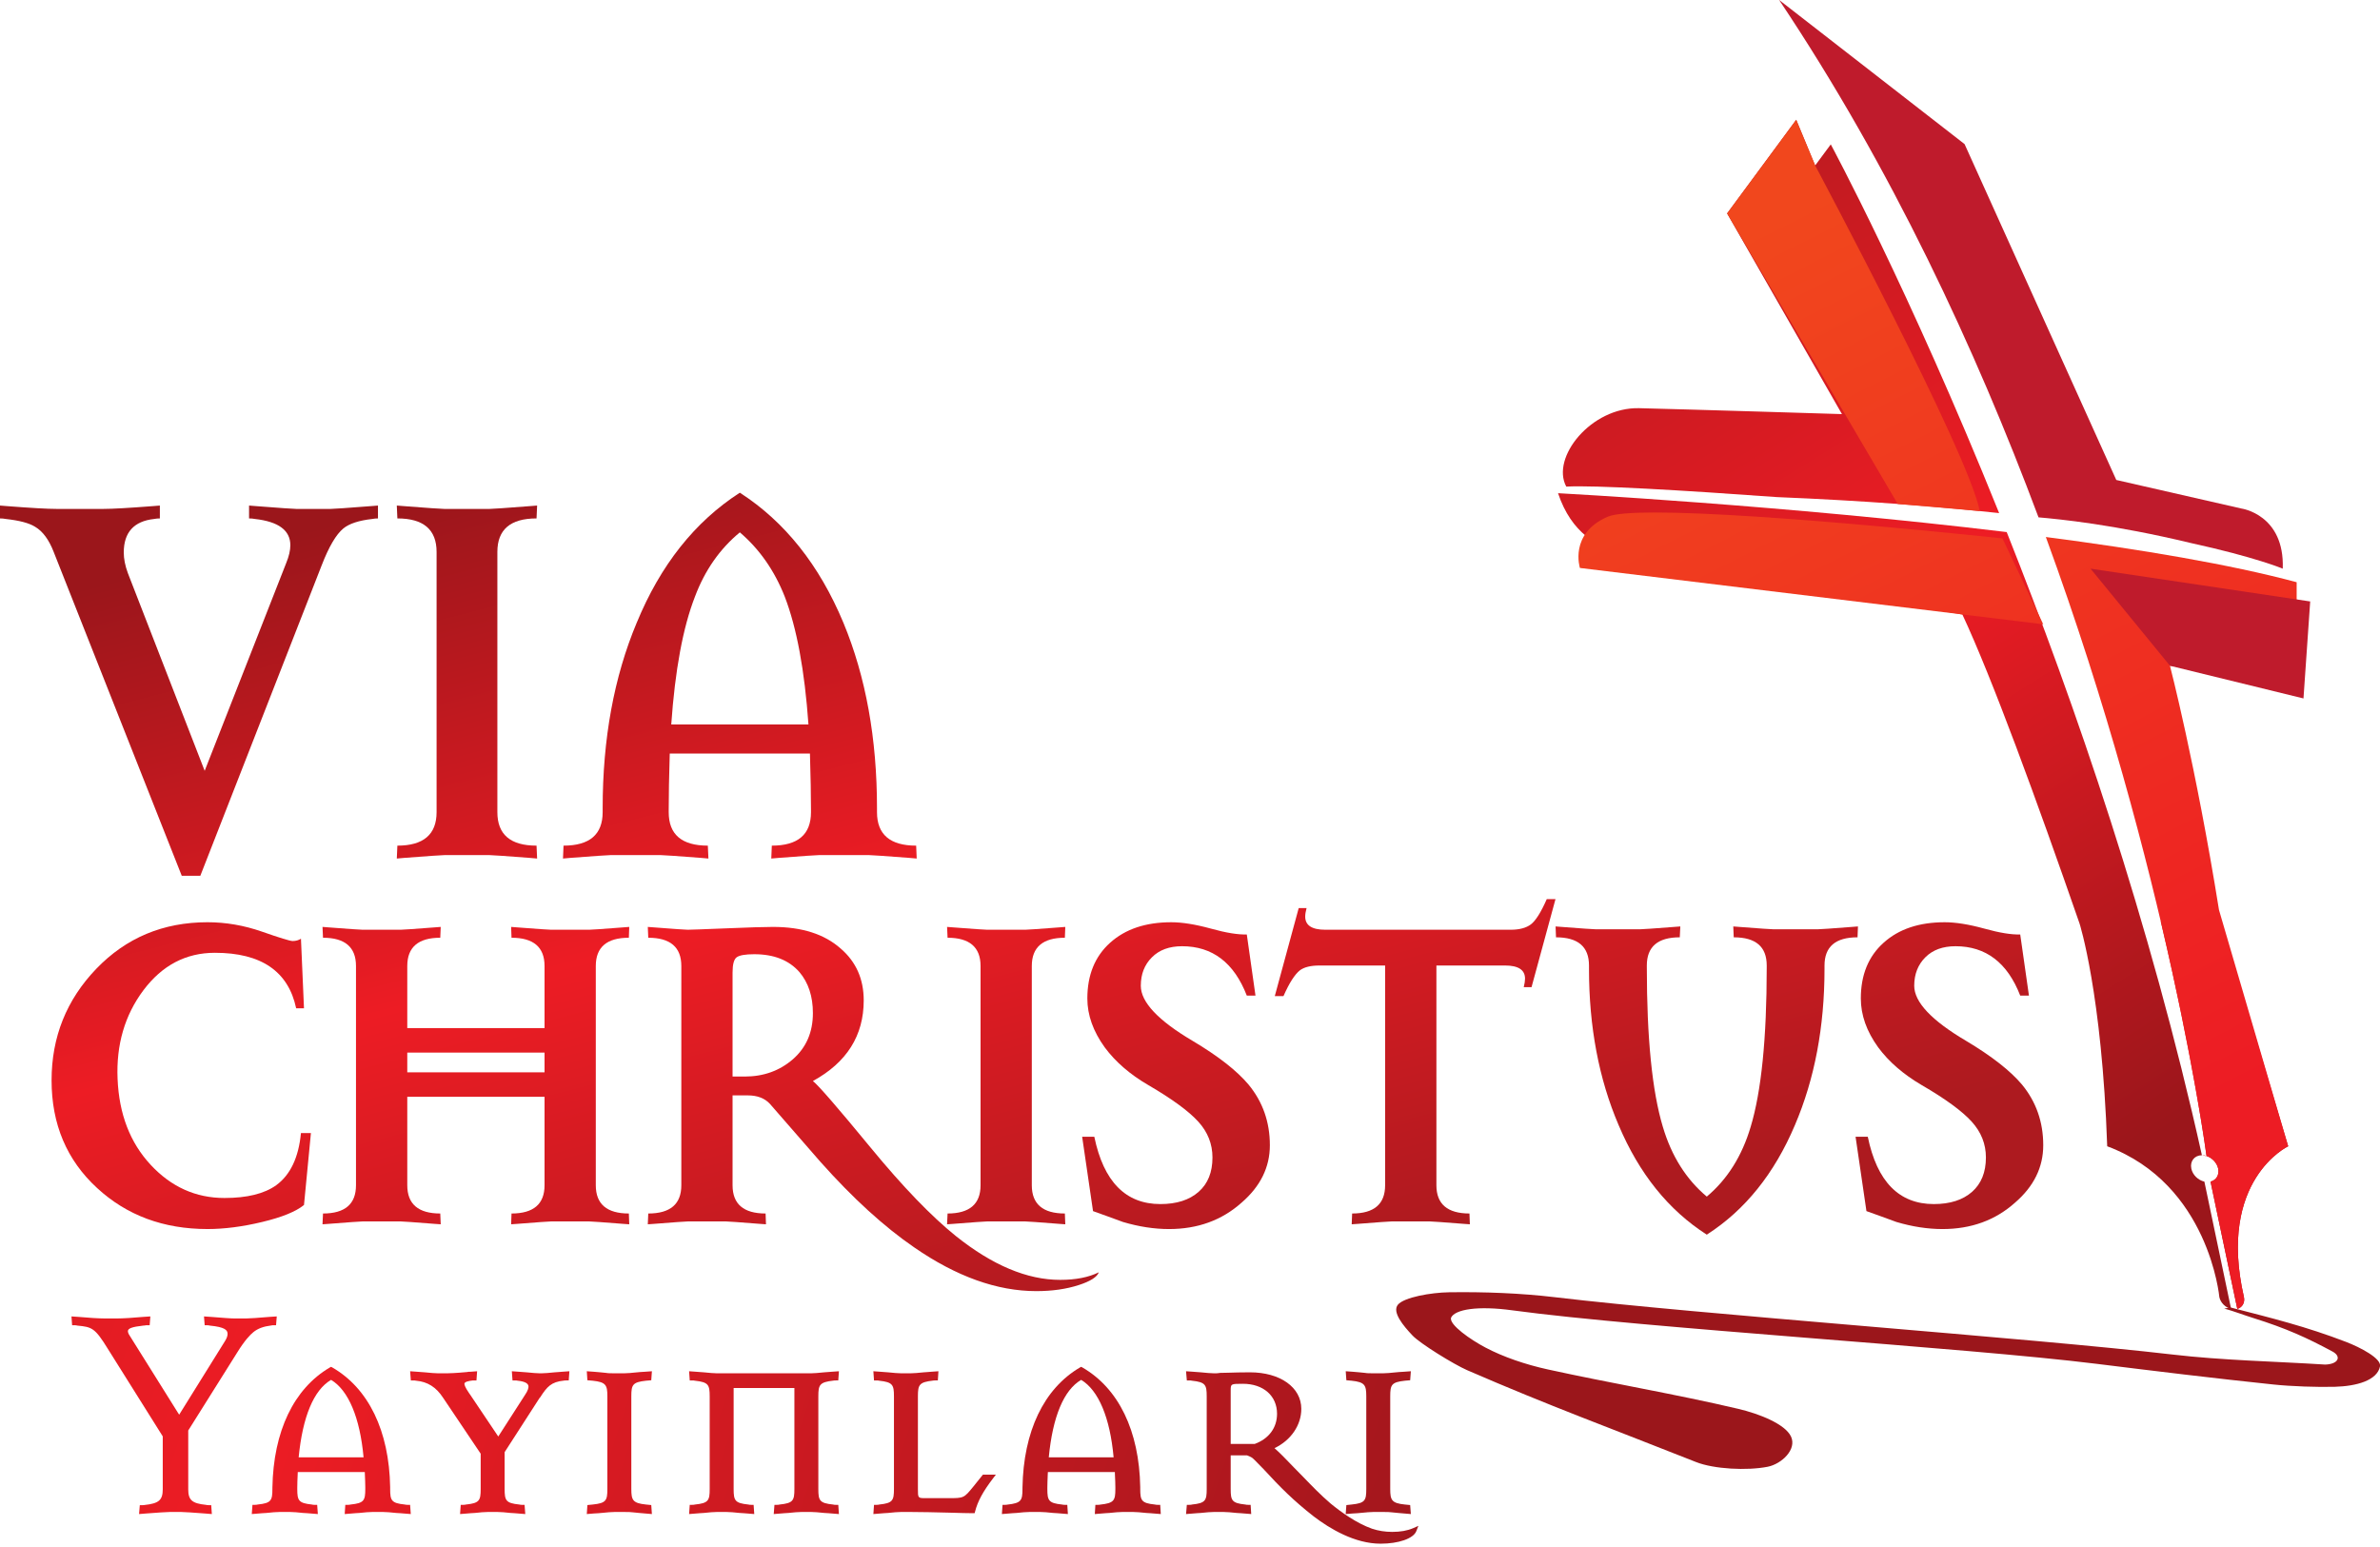 <?xml version="1.0" encoding="UTF-8" standalone="no"?>
<!-- Created with Inkscape (http://www.inkscape.org/) -->

<svg
   xmlns:dc="http://purl.org/dc/elements/1.1/"
   xmlns:cc="http://creativecommons.org/ns#"
   xmlns:rdf="http://www.w3.org/1999/02/22-rdf-syntax-ns#"
   xmlns:svg="http://www.w3.org/2000/svg"
   xmlns="http://www.w3.org/2000/svg"
   xmlns:sodipodi="http://sodipodi.sourceforge.net/DTD/sodipodi-0.dtd"
   xmlns:inkscape="http://www.inkscape.org/namespaces/inkscape"
   id="svg423794"
   version="1.1"
   inkscape:version="0.91 r13725"
   xml:space="preserve"
   width="144.455mm"
   height="93.895mm"
   viewBox="0 0 511.85 332.698"
   sodipodi:docname="vc_logo_renkli.svg"
   style="enable-background:new"><defs
     id="defs423798"><linearGradient
       x1="0"
       y1="0"
       x2="1"
       y2="0"
       gradientUnits="userSpaceOnUse"
       gradientTransform="matrix(-17.87,28.414,28.414,17.87,61.504,12.811)"
       spreadMethod="pad"
       id="linearGradient423816"><stop
         style="stop-opacity:1;stop-color:#9b161b"
         offset="0"
         id="stop423818" /><stop
         style="stop-opacity:1;stop-color:#ed1c24"
         offset="0.5"
         id="stop423820" /><stop
         style="stop-opacity:1;stop-color:#ad1a1f"
         offset="1"
         id="stop423822" /></linearGradient><linearGradient
       x1="0"
       y1="0"
       x2="1"
       y2="0"
       gradientUnits="userSpaceOnUse"
       gradientTransform="matrix(-6.289,9.999,9.999,6.289,64.751,10.761)"
       spreadMethod="pad"
       id="linearGradient423838"><stop
         style="stop-opacity:1;stop-color:#9b161b"
         offset="0"
         id="stop423840" /><stop
         style="stop-opacity:1;stop-color:#ed1c24"
         offset="0.5"
         id="stop423842" /><stop
         style="stop-opacity:1;stop-color:#ad1a1f"
         offset="1"
         id="stop423844" /></linearGradient><linearGradient
       x1="0"
       y1="0"
       x2="1"
       y2="0"
       gradientUnits="userSpaceOnUse"
       gradientTransform="matrix(-17.55,27.905,27.905,17.55,62.056,13.802)"
       spreadMethod="pad"
       id="linearGradient423860"><stop
         style="stop-opacity:1;stop-color:#9b161b"
         offset="0"
         id="stop423862" /><stop
         style="stop-opacity:1;stop-color:#ed1c24"
         offset="0.5"
         id="stop423864" /><stop
         style="stop-opacity:1;stop-color:#ad1a1f"
         offset="1"
         id="stop423866" /></linearGradient><linearGradient
       x1="0"
       y1="0"
       x2="1"
       y2="0"
       gradientUnits="userSpaceOnUse"
       gradientTransform="matrix(-12.373,24.567,24.567,12.373,59.476,12.004)"
       spreadMethod="pad"
       id="linearGradient423882"><stop
         style="stop-opacity:1;stop-color:#ed1c24"
         offset="0"
         id="stop423884" /><stop
         style="stop-opacity:1;stop-color:#f1471d"
         offset="1"
         id="stop423886" /></linearGradient><linearGradient
       x1="0"
       y1="0"
       x2="1"
       y2="0"
       gradientUnits="userSpaceOnUse"
       gradientTransform="matrix(-12.268,24.359,24.359,12.268,63.049,14.086)"
       spreadMethod="pad"
       id="linearGradient423902"><stop
         style="stop-opacity:1;stop-color:#ed1c24"
         offset="0"
         id="stop423904" /><stop
         style="stop-opacity:1;stop-color:#f1471d"
         offset="1"
         id="stop423906" /></linearGradient><clipPath
       clipPathUnits="userSpaceOnUse"
       id="clipPath423914"><path
         d="m 0,45.354 68.031,0 L 68.031,0 0,0 0,45.354 Z"
         id="path423916"
         inkscape:connector-curvature="0" /></clipPath><linearGradient
       x1="0"
       y1="0"
       x2="1"
       y2="0"
       gradientUnits="userSpaceOnUse"
       gradientTransform="matrix(-12.269,24.361,24.361,12.269,65.706,15.09)"
       spreadMethod="pad"
       id="linearGradient423934"><stop
         style="stop-opacity:1;stop-color:#ed1c24"
         offset="0"
         id="stop423936" /><stop
         style="stop-opacity:1;stop-color:#f1471d"
         offset="1"
         id="stop423938" /></linearGradient><clipPath
       clipPathUnits="userSpaceOnUse"
       id="clipPath423946"><path
         d="m 0,45.354 68.031,0 L 68.031,0 0,0 0,45.354 Z"
         id="path423948"
         inkscape:connector-curvature="0" /></clipPath><linearGradient
       x1="0"
       y1="0"
       x2="1"
       y2="0"
       gradientUnits="userSpaceOnUse"
       gradientTransform="matrix(6.993,-26.358,-26.358,-6.993,6.454,28.819)"
       spreadMethod="pad"
       id="linearGradient423970"><stop
         style="stop-opacity:1;stop-color:#9b161b"
         offset="0"
         id="stop423972" /><stop
         style="stop-opacity:1;stop-color:#ed1c24"
         offset="0.5"
         id="stop423974" /><stop
         style="stop-opacity:1;stop-color:#ad1a1f"
         offset="1"
         id="stop423976" /></linearGradient><linearGradient
       x1="0"
       y1="0"
       x2="1"
       y2="0"
       gradientUnits="userSpaceOnUse"
       gradientTransform="matrix(6.994,-26.36,-26.36,-6.994,12.543,30.429)"
       spreadMethod="pad"
       id="linearGradient423992"><stop
         style="stop-opacity:1;stop-color:#9b161b"
         offset="0"
         id="stop423994" /><stop
         style="stop-opacity:1;stop-color:#ed1c24"
         offset="0.5"
         id="stop423996" /><stop
         style="stop-opacity:1;stop-color:#ad1a1f"
         offset="1"
         id="stop423998" /></linearGradient><linearGradient
       x1="0"
       y1="0"
       x2="1"
       y2="0"
       gradientUnits="userSpaceOnUse"
       gradientTransform="matrix(6.994,-26.362,-26.362,-6.994,18.488,32.013)"
       spreadMethod="pad"
       id="linearGradient424014"><stop
         style="stop-opacity:1;stop-color:#9b161b"
         offset="0"
         id="stop424016" /><stop
         style="stop-opacity:1;stop-color:#ed1c24"
         offset="0.5"
         id="stop424018" /><stop
         style="stop-opacity:1;stop-color:#ad1a1f"
         offset="1"
         id="stop424020" /></linearGradient><linearGradient
       x1="0"
       y1="0"
       x2="1"
       y2="0"
       gradientUnits="userSpaceOnUse"
       gradientTransform="matrix(6.993,-26.36,-26.36,-6.993,2.594,27.796)"
       spreadMethod="pad"
       id="linearGradient424036"><stop
         style="stop-opacity:1;stop-color:#9b161b"
         offset="0"
         id="stop424038" /><stop
         style="stop-opacity:1;stop-color:#ed1c24"
         offset="0.5"
         id="stop424040" /><stop
         style="stop-opacity:1;stop-color:#ad1a1f"
         offset="1"
         id="stop424042" /></linearGradient><linearGradient
       x1="0"
       y1="0"
       x2="1"
       y2="0"
       gradientUnits="userSpaceOnUse"
       gradientTransform="matrix(6.993,-26.36,-26.36,-6.993,10.045,29.772)"
       spreadMethod="pad"
       id="linearGradient424058"><stop
         style="stop-opacity:1;stop-color:#9b161b"
         offset="0"
         id="stop424060" /><stop
         style="stop-opacity:1;stop-color:#ed1c24"
         offset="0.5"
         id="stop424062" /><stop
         style="stop-opacity:1;stop-color:#ad1a1f"
         offset="1"
         id="stop424064" /></linearGradient><linearGradient
       x1="0"
       y1="0"
       x2="1"
       y2="0"
       gradientUnits="userSpaceOnUse"
       gradientTransform="matrix(6.994,-26.36,-26.36,-6.994,19.236,32.211)"
       spreadMethod="pad"
       id="linearGradient424080"><stop
         style="stop-opacity:1;stop-color:#9b161b"
         offset="0"
         id="stop424082" /><stop
         style="stop-opacity:1;stop-color:#ed1c24"
         offset="0.5"
         id="stop424084" /><stop
         style="stop-opacity:1;stop-color:#ad1a1f"
         offset="1"
         id="stop424086" /></linearGradient><linearGradient
       x1="0"
       y1="0"
       x2="1"
       y2="0"
       gradientUnits="userSpaceOnUse"
       gradientTransform="matrix(6.993,-26.36,-26.36,-6.993,23.908,33.45)"
       spreadMethod="pad"
       id="linearGradient424102"><stop
         style="stop-opacity:1;stop-color:#9b161b"
         offset="0"
         id="stop424104" /><stop
         style="stop-opacity:1;stop-color:#ed1c24"
         offset="0.5"
         id="stop424106" /><stop
         style="stop-opacity:1;stop-color:#ad1a1f"
         offset="1"
         id="stop424108" /></linearGradient><linearGradient
       x1="0"
       y1="0"
       x2="1"
       y2="0"
       gradientUnits="userSpaceOnUse"
       gradientTransform="matrix(6.994,-26.361,-26.361,-6.994,28.207,34.591)"
       spreadMethod="pad"
       id="linearGradient424124"><stop
         style="stop-opacity:1;stop-color:#9b161b"
         offset="0"
         id="stop424126" /><stop
         style="stop-opacity:1;stop-color:#ed1c24"
         offset="0.5"
         id="stop424128" /><stop
         style="stop-opacity:1;stop-color:#ad1a1f"
         offset="1"
         id="stop424130" /></linearGradient><linearGradient
       x1="0"
       y1="0"
       x2="1"
       y2="0"
       gradientUnits="userSpaceOnUse"
       gradientTransform="matrix(6.993,-26.358,-26.358,-6.993,35.487,36.521)"
       spreadMethod="pad"
       id="linearGradient424146"><stop
         style="stop-opacity:1;stop-color:#9b161b"
         offset="0"
         id="stop424148" /><stop
         style="stop-opacity:1;stop-color:#ed1c24"
         offset="0.5"
         id="stop424150" /><stop
         style="stop-opacity:1;stop-color:#ad1a1f"
         offset="1"
         id="stop424152" /></linearGradient><linearGradient
       x1="0"
       y1="0"
       x2="1"
       y2="0"
       gradientUnits="userSpaceOnUse"
       gradientTransform="matrix(6.994,-26.362,-26.362,-6.994,43.224,38.577)"
       spreadMethod="pad"
       id="linearGradient424168"><stop
         style="stop-opacity:1;stop-color:#9b161b"
         offset="0"
         id="stop424170" /><stop
         style="stop-opacity:1;stop-color:#ed1c24"
         offset="0.5"
         id="stop424172" /><stop
         style="stop-opacity:1;stop-color:#ad1a1f"
         offset="1"
         id="stop424174" /></linearGradient><linearGradient
       x1="0"
       y1="0"
       x2="1"
       y2="0"
       gradientUnits="userSpaceOnUse"
       gradientTransform="matrix(6.994,-26.361,-26.361,-6.994,48.425,39.956)"
       spreadMethod="pad"
       id="linearGradient424190"><stop
         style="stop-opacity:1;stop-color:#9b161b"
         offset="0"
         id="stop424192" /><stop
         style="stop-opacity:1;stop-color:#ed1c24"
         offset="0.5"
         id="stop424194" /><stop
         style="stop-opacity:1;stop-color:#ad1a1f"
         offset="1"
         id="stop424196" /></linearGradient><linearGradient
       x1="0"
       y1="0"
       x2="1"
       y2="0"
       gradientUnits="userSpaceOnUse"
       gradientTransform="matrix(-66.256,21.264,21.264,66.256,41.095,-6.243)"
       spreadMethod="pad"
       id="linearGradient424212"><stop
         style="stop-opacity:1;stop-color:#9c161c"
         offset="0"
         id="stop424214" /><stop
         style="stop-opacity:1;stop-color:#ed1c24"
         offset="0.5"
         id="stop424216" /><stop
         style="stop-opacity:1;stop-color:#ae1a1f"
         offset="1"
         id="stop424218" /></linearGradient><linearGradient
       x1="0"
       y1="0"
       x2="1"
       y2="0"
       gradientUnits="userSpaceOnUse"
       gradientTransform="matrix(-66.262,21.266,21.266,66.262,41.112,-6.204)"
       spreadMethod="pad"
       id="linearGradient424234"><stop
         style="stop-opacity:1;stop-color:#9c161c"
         offset="0"
         id="stop424236" /><stop
         style="stop-opacity:1;stop-color:#ed1c24"
         offset="0.5"
         id="stop424238" /><stop
         style="stop-opacity:1;stop-color:#ae1a1f"
         offset="1"
         id="stop424240" /></linearGradient><linearGradient
       x1="0"
       y1="0"
       x2="1"
       y2="0"
       gradientUnits="userSpaceOnUse"
       gradientTransform="matrix(-66.272,21.269,21.269,66.272,41.682,-4.443)"
       spreadMethod="pad"
       id="linearGradient424256"><stop
         style="stop-opacity:1;stop-color:#9c161c"
         offset="0"
         id="stop424258" /><stop
         style="stop-opacity:1;stop-color:#ed1c24"
         offset="0.5"
         id="stop424260" /><stop
         style="stop-opacity:1;stop-color:#ae1a1f"
         offset="1"
         id="stop424262" /></linearGradient><linearGradient
       x1="0"
       y1="0"
       x2="1"
       y2="0"
       gradientUnits="userSpaceOnUse"
       gradientTransform="matrix(-66.28,21.272,21.272,66.28,41.958,-3.592)"
       spreadMethod="pad"
       id="linearGradient424278"><stop
         style="stop-opacity:1;stop-color:#9c161c"
         offset="0"
         id="stop424280" /><stop
         style="stop-opacity:1;stop-color:#ed1c24"
         offset="0.5"
         id="stop424282" /><stop
         style="stop-opacity:1;stop-color:#ae1a1f"
         offset="1"
         id="stop424284" /></linearGradient><linearGradient
       x1="0"
       y1="0"
       x2="1"
       y2="0"
       gradientUnits="userSpaceOnUse"
       gradientTransform="matrix(-66.263,21.266,21.266,66.263,42.33,-2.412)"
       spreadMethod="pad"
       id="linearGradient424300"><stop
         style="stop-opacity:1;stop-color:#9c161c"
         offset="0"
         id="stop424302" /><stop
         style="stop-opacity:1;stop-color:#ed1c24"
         offset="0.5"
         id="stop424304" /><stop
         style="stop-opacity:1;stop-color:#ae1a1f"
         offset="1"
         id="stop424306" /></linearGradient><linearGradient
       x1="0"
       y1="0"
       x2="1"
       y2="0"
       gradientUnits="userSpaceOnUse"
       gradientTransform="matrix(-66.26,21.266,21.266,66.26,42.7,-1.257)"
       spreadMethod="pad"
       id="linearGradient424322"><stop
         style="stop-opacity:1;stop-color:#9c161c"
         offset="0"
         id="stop424324" /><stop
         style="stop-opacity:1;stop-color:#ed1c24"
         offset="0.5"
         id="stop424326" /><stop
         style="stop-opacity:1;stop-color:#ae1a1f"
         offset="1"
         id="stop424328" /></linearGradient><linearGradient
       x1="0"
       y1="0"
       x2="1"
       y2="0"
       gradientUnits="userSpaceOnUse"
       gradientTransform="matrix(-66.272,21.269,21.269,66.272,43.075,-0.098)"
       spreadMethod="pad"
       id="linearGradient424344"><stop
         style="stop-opacity:1;stop-color:#9c161c"
         offset="0"
         id="stop424346" /><stop
         style="stop-opacity:1;stop-color:#ed1c24"
         offset="0.5"
         id="stop424348" /><stop
         style="stop-opacity:1;stop-color:#ae1a1f"
         offset="1"
         id="stop424350" /></linearGradient><linearGradient
       x1="0"
       y1="0"
       x2="1"
       y2="0"
       gradientUnits="userSpaceOnUse"
       gradientTransform="matrix(-66.268,21.268,21.268,66.268,43.53,1.321)"
       spreadMethod="pad"
       id="linearGradient424366"><stop
         style="stop-opacity:1;stop-color:#9c161c"
         offset="0"
         id="stop424368" /><stop
         style="stop-opacity:1;stop-color:#ed1c24"
         offset="0.5"
         id="stop424370" /><stop
         style="stop-opacity:1;stop-color:#ae1a1f"
         offset="1"
         id="stop424372" /></linearGradient><linearGradient
       x1="0"
       y1="0"
       x2="1"
       y2="0"
       gradientUnits="userSpaceOnUse"
       gradientTransform="matrix(-66.273,21.27,21.27,66.273,43.937,2.588)"
       spreadMethod="pad"
       id="linearGradient424388"><stop
         style="stop-opacity:1;stop-color:#9c161c"
         offset="0"
         id="stop424390" /><stop
         style="stop-opacity:1;stop-color:#ed1c24"
         offset="0.5"
         id="stop424392" /><stop
         style="stop-opacity:1;stop-color:#ae1a1f"
         offset="1"
         id="stop424394" /></linearGradient><clipPath
       clipPathUnits="userSpaceOnUse"
       id="clipPath423946-2"><path
         d="m 0,45.354 68.031,0 L 68.031,0 0,0 0,45.354 Z"
         id="path423948-6"
         inkscape:connector-curvature="0" /></clipPath><clipPath
       clipPathUnits="userSpaceOnUse"
       id="clipPath423914-6"><path
         d="m 0,45.354 68.031,0 L 68.031,0 0,0 0,45.354 Z"
         id="path423916-3"
         inkscape:connector-curvature="0" /></clipPath><clipPath
       clipPathUnits="userSpaceOnUse"
       id="clipPath423914-6-6"><path
         d="m 0,45.354 68.031,0 L 68.031,0 0,0 0,45.354 Z"
         id="path423916-3-8"
         inkscape:connector-curvature="0" /></clipPath><clipPath
       clipPathUnits="userSpaceOnUse"
       id="clipPath423946-2-4"><path
         d="m 0,45.354 68.031,0 L 68.031,0 0,0 0,45.354 Z"
         id="path423948-6-8"
         inkscape:connector-curvature="0" /></clipPath></defs><sodipodi:namedview
     pagecolor="#ffffff"
     bordercolor="#666666"
     borderopacity="1"
     objecttolerance="10"
     gridtolerance="10"
     guidetolerance="10"
     inkscape:pageopacity="0"
     inkscape:pageshadow="2"
     inkscape:window-width="1920"
     inkscape:window-height="1080"
     id="namedview423796"
     showgrid="false"
     inkscape:zoom="2.3698364"
     inkscape:cx="249.64496"
     inkscape:cy="147.38282"
     inkscape:window-x="0"
     inkscape:window-y="0"
     inkscape:window-maximized="1"
     inkscape:current-layer="layer7"
     units="mm"
     fit-margin-bottom="0.2"
     fit-margin-top="0"
     fit-margin-left="0"
     fit-margin-right="0" /><g
     inkscape:groupmode="layer"
     id="layer6"
     inkscape:label="vc"
     style="display:inline"
     transform="translate(-6.28,295.325)"><g
       style="display:inline"
       transform="matrix(7.686,0,0,-7.686,-0.099,46.033)"
       id="g423958"><g
         id="g423960"><g
           id="g423966"><g
             id="g423968"><path
               d="m 11.204,30.251 c -0.67,-0.052 -1.043,-0.078 -1.121,-0.078 l 0,0 -0.962,0 c -0.076,0 -0.45,0.026 -1.121,0.078 l 0,0 -0.201,0.016 0,-0.36 c 0.058,0 0.112,-0.005 0.161,-0.015 l 0,0 c 0.662,-0.073 0.994,-0.318 0.994,-0.735 l 0,0 c 0,-0.145 -0.039,-0.311 -0.116,-0.499 l 0,0 -2.281,-5.813 -2.149,5.531 c -0.077,0.208 -0.115,0.401 -0.115,0.578 l 0,0 c 0,0.563 0.284,0.876 0.85,0.938 l 0,0 c 0.049,0.01 0.102,0.015 0.16,0.015 l 0,0 0,0.36 -0.202,-0.016 C 4.431,30.199 3.969,30.173 3.721,30.173 l 0,0 -1.309,0 c -0.249,0 -0.71,0.026 -1.381,0.078 l 0,0 -0.201,0.016 0,-0.36 c 0.057,0 0.11,-0.005 0.159,-0.015 l 0,0 C 1.373,29.85 1.648,29.777 1.812,29.673 l 0,0 c 0.212,-0.124 0.386,-0.358 0.52,-0.703 l 0,0 3.584,-9.063 0.519,0 3.396,8.688 c 0.202,0.522 0.404,0.865 0.606,1.031 l 0,0 c 0.164,0.135 0.434,0.224 0.811,0.266 l 0,0 c 0.047,0.01 0.099,0.015 0.158,0.015 l 0,0 0,0.36 -0.202,-0.016 z"
               style="fill:url(#linearGradient423970);stroke:none"
               id="path423978"
               inkscape:connector-curvature="0" /></g></g></g></g><g
       style="display:inline"
       transform="matrix(7.686,0,0,-7.686,-0.099,46.033)"
       id="g423980"><g
         id="g423982"><g
           id="g423988"><g
             id="g423990"><path
               d="m 15.656,30.251 c -0.673,-0.052 -1.049,-0.078 -1.125,-0.078 l 0,0 -1.269,0 c -0.079,0 -0.453,0.026 -1.126,0.078 l 0,0 -0.203,0.016 0.016,-0.36 c 0.729,0 1.097,-0.312 1.097,-0.937 l 0,0 0,-7.283 c 0,-0.624 -0.368,-0.936 -1.097,-0.936 l 0,0 -0.016,-0.361 0.203,0.018 c 0.673,0.051 1.047,0.078 1.126,0.078 l 0,0 1.269,0 c 0.076,0 0.452,-0.027 1.125,-0.078 l 0,0 0.203,-0.018 -0.016,0.361 c -0.731,0 -1.096,0.312 -1.096,0.936 l 0,0 0,7.283 c 0,0.625 0.365,0.937 1.096,0.937 l 0,0 0.016,0.36 -0.203,-0.016 z"
               style="fill:url(#linearGradient423992);stroke:none"
               id="path424000"
               inkscape:connector-curvature="0" /></g></g></g></g><g
       style="display:inline"
       transform="matrix(7.686,0,0,-7.686,-0.099,46.033)"
       id="g424002"><g
         id="g424004"><g
           id="g424010"><g
             id="g424012"><path
               d="m 18.645,26.986 c -0.633,-1.511 -0.952,-3.24 -0.952,-5.189 l 0,0 0,-0.11 c 0,-0.624 -0.365,-0.936 -1.095,-0.936 l 0,0 -0.015,-0.361 0.201,0.018 c 0.673,0.051 1.049,0.078 1.125,0.078 l 0,0 1.415,0 c 0.076,0 0.452,-0.027 1.125,-0.078 l 0,0 0.203,-0.018 -0.016,0.361 c -0.731,0 -1.095,0.312 -1.095,0.936 l 0,0 0,0.064 c 0,0.405 0.009,0.932 0.029,1.577 l 0,0 3.923,0 c 0.019,-0.645 0.029,-1.172 0.029,-1.577 l 0,0 0,-0.064 c 0,-0.624 -0.365,-0.936 -1.096,-0.936 l 0,0 -0.015,-0.361 0.203,0.018 c 0.672,0.051 1.048,0.078 1.125,0.078 l 0,0 1.414,0 c 0.077,0 0.451,-0.027 1.125,-0.078 l 0,0 0.202,-0.018 -0.015,0.361 c -0.729,0 -1.096,0.312 -1.096,0.936 l 0,0 0,0.11 c 0,1.949 -0.313,3.678 -0.939,5.189 l 0,0 c -0.673,1.615 -1.638,2.828 -2.899,3.641 l 0,0 c -1.26,-0.813 -2.222,-2.026 -2.886,-3.641 m 1.631,0.734 c 0.278,0.74 0.698,1.337 1.255,1.797 l 0,0 c 0.549,-0.468 0.968,-1.068 1.256,-1.797 l 0,0 c 0.337,-0.874 0.557,-2.068 0.664,-3.578 l 0,0 -3.839,0 c 0.106,1.521 0.327,2.714 0.664,3.578"
               style="fill:url(#linearGradient424014);stroke:none"
               id="path424022"
               inkscape:connector-curvature="0" /></g></g></g></g><g
       style="display:inline"
       transform="matrix(7.686,0,0,-7.686,-0.099,46.033)"
       id="g424024"><g
         id="g424026"><g
           id="g424032"><g
             id="g424034"><path
               d="M 3.524,17.305 C 2.69,16.437 2.273,15.395 2.273,14.184 l 0,0 c 0,-1.228 0.425,-2.234 1.276,-3.015 l 0,0 c 0.827,-0.763 1.855,-1.146 3.088,-1.146 l 0,0 c 0.469,0 0.98,0.066 1.53,0.198 l 0,0 c 0.552,0.132 0.941,0.29 1.169,0.475 l 0,0 0.194,2.013 -0.279,0 C 9.186,12.025 8.955,11.538 8.557,11.248 l 0,0 C 8.225,11.011 7.743,10.892 7.11,10.892 l 0,0 c -0.801,0 -1.491,0.31 -2.066,0.93 l 0,0 C 4.469,12.441 4.161,13.241 4.12,14.224 l 0,0 c -0.041,0.956 0.201,1.784 0.723,2.481 l 0,0 c 0.524,0.698 1.19,1.048 2,1.048 l 0,0 c 1.297,0 2.055,-0.519 2.274,-1.554 l 0,0 0.219,0 -0.085,1.949 C 9.186,18.104 9.108,18.082 9.018,18.082 l 0,0 c -0.071,0 -0.359,0.088 -0.861,0.264 l 0,0 c -0.503,0.175 -1.01,0.262 -1.52,0.262 l 0,0 c -1.24,0 -2.278,-0.434 -3.113,-1.303"
               style="fill:url(#linearGradient424036);stroke:none"
               id="path424044"
               inkscape:connector-curvature="0" /></g></g></g></g><g
       style="display:inline"
       transform="matrix(7.686,0,0,-7.686,-0.099,46.033)"
       id="g424046"><g
         id="g424048"><g
           id="g424054"><g
             id="g424056"><path
               d="M 18.267,18.464 C 17.7,18.42 17.384,18.398 17.319,18.398 l 0,0 -1.07,0 c -0.065,0 -0.381,0.022 -0.947,0.066 l 0,0 -0.17,0.013 0.011,-0.303 c 0.615,0 0.924,-0.264 0.924,-0.791 l 0,0 0,-1.737 -3.841,0 0,1.737 c 0,0.527 0.308,0.791 0.923,0.791 l 0,0 0.013,0.303 -0.171,-0.013 C 12.424,18.42 12.107,18.398 12.043,18.398 l 0,0 -1.069,0 c -0.066,0 -0.382,0.022 -0.95,0.066 l 0,0 -0.17,0.013 0.014,-0.303 c 0.615,0 0.923,-0.264 0.923,-0.791 l 0,0 0,-6.135 c 0,-0.526 -0.308,-0.79 -0.923,-0.79 l 0,0 -0.014,-0.302 0.17,0.012 c 0.568,0.044 0.884,0.068 0.95,0.068 l 0,0 1.069,0 c 0.064,0 0.381,-0.024 0.948,-0.068 l 0,0 0.171,-0.012 -0.013,0.302 c -0.615,0 -0.923,0.264 -0.923,0.79 l 0,0 0,2.476 3.841,0 0,-2.476 c 0,-0.526 -0.309,-0.79 -0.924,-0.79 l 0,0 -0.011,-0.302 0.17,0.012 c 0.566,0.044 0.882,0.068 0.947,0.068 l 0,0 1.07,0 c 0.065,0 0.381,-0.024 0.948,-0.068 l 0,0 0.17,-0.012 -0.011,0.302 c -0.617,0 -0.925,0.264 -0.925,0.79 l 0,0 0,6.135 c 0,0.527 0.308,0.791 0.925,0.791 l 0,0 0.011,0.303 -0.17,-0.013 z m -6.041,-3.503 3.841,0 0,-0.553 -3.841,0 0,0.553 z"
               style="fill:url(#linearGradient424058);stroke:none"
               id="path424066"
               inkscape:connector-curvature="0" /></g></g></g></g><g
       style="display:inline"
       transform="matrix(7.686,0,0,-7.686,-0.099,46.033)"
       id="g424068"><g
         id="g424070"><g
           id="g424076"><g
             id="g424078"><path
               d="m 21.151,18.437 c -0.644,-0.026 -1.002,-0.039 -1.077,-0.039 l 0,0 c -0.063,0 -0.38,0.022 -0.946,0.066 l 0,0 -0.172,0.013 0.013,-0.303 c 0.617,0 0.925,-0.264 0.925,-0.791 l 0,0 0,-6.135 c 0,-0.526 -0.308,-0.79 -0.925,-0.79 l 0,0 -0.013,-0.302 0.172,0.012 c 0.566,0.044 0.883,0.068 0.946,0.068 l 0,0 1.072,0 c 0.063,0 0.38,-0.024 0.947,-0.068 l 0,0 0.17,-0.012 -0.011,0.302 c -0.617,0 -0.924,0.264 -0.924,0.79 l 0,0 0,2.515 0.426,0 c 0.266,0 0.473,-0.079 0.619,-0.237 l 0,0 c 0.471,-0.544 0.941,-1.084 1.41,-1.619 l 0,0 C 24.69,10.888 25.566,10.089 26.41,9.51 l 0,0 c 1.182,-0.817 2.322,-1.224 3.416,-1.224 l 0,0 c 0.445,0 0.841,0.057 1.19,0.17 l 0,0 c 0.325,0.106 0.512,0.224 0.56,0.357 l 0,0 C 31.293,8.672 30.931,8.601 30.494,8.601 l 0,0 c -0.924,0 -1.896,0.409 -2.918,1.226 l 0,0 c -0.689,0.555 -1.488,1.383 -2.395,2.487 l 0,0 c -0.907,1.102 -1.442,1.72 -1.605,1.851 l 0,0 c 0.949,0.519 1.422,1.271 1.422,2.256 l 0,0 c 0,0.597 -0.214,1.08 -0.643,1.449 l 0,0 c -0.455,0.405 -1.085,0.607 -1.897,0.607 l 0,0 c -0.227,0 -0.663,-0.013 -1.307,-0.04 m 0.177,-1.238 c 0,0.229 0.038,0.372 0.115,0.428 l 0,0 c 0.077,0.057 0.242,0.086 0.493,0.086 l 0,0 c 0.55,0 0.972,-0.167 1.264,-0.501 l 0,0 c 0.251,-0.297 0.376,-0.68 0.376,-1.145 l 0,0 c 0,-0.537 -0.186,-0.965 -0.558,-1.291 l 0,0 C 22.644,14.451 22.194,14.29 21.667,14.29 l 0,0 -0.339,0 0,2.909 z"
               style="fill:url(#linearGradient424080);stroke:none"
               id="path424088"
               inkscape:connector-curvature="0" /></g></g></g></g><g
       style="display:inline"
       transform="matrix(7.686,0,0,-7.686,-0.099,46.033)"
       id="g424090"><g
         id="g424092"><g
           id="g424098"><g
             id="g424100"><path
               d="M 30.468,18.464 C 29.9,18.42 29.584,18.398 29.519,18.398 l 0,0 -1.069,0 c -0.066,0 -0.381,0.022 -0.949,0.066 l 0,0 -0.171,0.013 0.014,-0.303 c 0.614,0 0.923,-0.264 0.923,-0.791 l 0,0 0,-6.135 c 0,-0.526 -0.309,-0.79 -0.923,-0.79 l 0,0 -0.014,-0.302 0.171,0.012 c 0.568,0.044 0.883,0.068 0.949,0.068 l 0,0 1.069,0 c 0.065,0 0.381,-0.024 0.949,-0.068 l 0,0 0.17,-0.012 -0.012,0.302 c -0.616,0 -0.925,0.264 -0.925,0.79 l 0,0 0,6.135 c 0,0.527 0.309,0.791 0.925,0.791 l 0,0 0.012,0.303 -0.17,-0.013 z"
               style="fill:url(#linearGradient424102);stroke:none"
               id="path424110"
               inkscape:connector-curvature="0" /></g></g></g></g><g
       style="display:inline"
       transform="matrix(7.686,0,0,-7.686,-0.099,46.033)"
       id="g424112"><g
         id="g424114"><g
           id="g424120"><g
             id="g424122"><path
               d="m 31.893,18.035 c -0.424,-0.381 -0.638,-0.901 -0.638,-1.56 l 0,0 c 0,-0.465 0.163,-0.921 0.487,-1.369 l 0,0 c 0.299,-0.404 0.705,-0.755 1.216,-1.053 l 0,0 c 0.663,-0.386 1.13,-0.728 1.399,-1.022 l 0,0 c 0.267,-0.293 0.399,-0.628 0.399,-1.006 l 0,0 c 0,-0.412 -0.128,-0.733 -0.388,-0.961 l 0,0 c -0.26,-0.229 -0.616,-0.342 -1.07,-0.342 l 0,0 c -0.972,0 -1.588,0.628 -1.848,1.883 l 0,0 -0.34,0 0.304,-2.08 c 0.274,-0.099 0.555,-0.198 0.838,-0.304 l 0,0 c 0.446,-0.132 0.875,-0.198 1.288,-0.198 l 0,0 c 0.803,0 1.479,0.246 2.031,0.739 l 0,0 c 0.527,0.455 0.791,0.991 0.791,1.606 l 0,0 c 0,0.649 -0.199,1.215 -0.596,1.697 l 0,0 c -0.324,0.386 -0.846,0.796 -1.569,1.226 l 0,0 c -0.964,0.57 -1.446,1.084 -1.446,1.539 l 0,0 c 0,0.326 0.104,0.591 0.311,0.797 l 0,0 c 0.206,0.207 0.487,0.31 0.844,0.31 l 0,0 c 0.85,0 1.455,-0.462 1.811,-1.382 l 0,0 0.243,0 -0.243,1.711 c -0.243,-0.008 -0.579,0.045 -1.009,0.165 l 0,0 c -0.43,0.118 -0.798,0.177 -1.106,0.177 l 0,0 c -0.713,0 -1.282,-0.19 -1.709,-0.573"
               style="fill:url(#linearGradient424124);stroke:none"
               id="path424132"
               inkscape:connector-curvature="0" /></g></g></g></g><g
       style="display:inline"
       transform="matrix(7.686,0,0,-7.686,-0.099,46.033)"
       id="g424134"><g
         id="g424136"><g
           id="g424142"><g
             id="g424144"><path
               d="M 44.11,19.254 C 43.948,18.885 43.799,18.65 43.667,18.549 l 0,0 c -0.133,-0.101 -0.323,-0.151 -0.566,-0.151 l 0,0 -5.19,0 c -0.373,0 -0.56,0.123 -0.56,0.368 l 0,0 c 0,0.061 0.012,0.141 0.038,0.237 l 0,0 -0.22,0 -0.669,-2.462 0.243,0 c 0.162,0.368 0.316,0.609 0.463,0.724 l 0,0 c 0.121,0.088 0.302,0.132 0.545,0.132 l 0,0 1.836,0 0,-6.149 c 0,-0.526 -0.308,-0.79 -0.923,-0.79 l 0,0 -0.012,-0.302 0.17,0.012 c 0.567,0.044 0.882,0.068 0.948,0.068 l 0,0 1.07,0 c 0.065,0 0.38,-0.024 0.949,-0.068 l 0,0 0.169,-0.012 -0.011,0.302 c -0.616,0 -0.925,0.264 -0.925,0.79 l 0,0 0,6.149 1.922,0 c 0.371,0 0.558,-0.123 0.558,-0.368 l 0,0 c 0,-0.061 -0.012,-0.142 -0.036,-0.237 l 0,0 0.218,0 0.67,2.462 -0.244,0 z"
               style="fill:url(#linearGradient424146);stroke:none"
               id="path424154"
               inkscape:connector-curvature="0" /></g></g></g></g><g
       style="display:inline"
       transform="matrix(7.686,0,0,-7.686,-0.099,46.033)"
       id="g424156"><g
         id="g424158"><g
           id="g424164"><g
             id="g424166"><path
               d="M 52.648,18.477 C 52.079,18.433 51.764,18.411 51.7,18.411 l 0,0 -1.253,0 c -0.064,0 -0.381,0.022 -0.947,0.066 l 0,0 -0.171,0.013 0.013,-0.304 c 0.616,0 0.923,-0.262 0.923,-0.789 l 0,0 0,-0.052 c 0,-1.985 -0.15,-3.472 -0.45,-4.464 l 0,0 c -0.243,-0.817 -0.652,-1.467 -1.227,-1.95 l 0,0 c -0.577,0.483 -0.986,1.133 -1.229,1.95 l 0,0 C 47.06,13.873 46.91,15.36 46.91,17.345 l 0,0 0,0.052 c 0,0.527 0.308,0.789 0.922,0.789 l 0,0 0.015,0.304 -0.17,-0.013 c -0.569,-0.044 -0.884,-0.066 -0.95,-0.066 l 0,0 -1.252,0 c -0.065,0 -0.381,0.022 -0.948,0.066 l 0,0 -0.17,0.013 0.012,-0.304 c 0.615,0 0.923,-0.262 0.923,-0.789 l 0,0 0,-0.092 c 0,-1.624 0.276,-3.081 0.828,-4.371 l 0,0 c 0.575,-1.361 1.397,-2.383 2.468,-3.068 l 0,0 c 1.069,0.685 1.891,1.707 2.467,3.068 l 0,0 c 0.551,1.29 0.827,2.747 0.827,4.371 l 0,0 0,0.092 c 0,0.527 0.308,0.789 0.924,0.789 l 0,0 0.012,0.304 -0.17,-0.013 z"
               style="fill:url(#linearGradient424168);stroke:none"
               id="path424176"
               inkscape:connector-curvature="0" /></g></g></g></g><g
       style="display:inline"
       transform="matrix(7.686,0,0,-7.686,-0.099,46.033)"
       id="g424178"><g
         id="g424180"><g
           id="g424186"><g
             id="g424188"><path
               d="m 53.536,18.035 c -0.426,-0.381 -0.638,-0.901 -0.638,-1.56 l 0,0 c 0,-0.465 0.162,-0.921 0.486,-1.369 l 0,0 c 0.299,-0.404 0.706,-0.755 1.214,-1.053 l 0,0 c 0.666,-0.386 1.132,-0.728 1.4,-1.022 l 0,0 c 0.267,-0.293 0.4,-0.628 0.4,-1.006 l 0,0 c 0,-0.412 -0.13,-0.733 -0.388,-0.961 l 0,0 c -0.26,-0.229 -0.617,-0.342 -1.07,-0.342 l 0,0 c -0.972,0 -1.589,0.628 -1.847,1.883 l 0,0 -0.342,0 0.304,-2.08 c 0.275,-0.099 0.555,-0.198 0.839,-0.304 l 0,0 c 0.445,-0.132 0.876,-0.198 1.289,-0.198 l 0,0 c 0.802,0 1.479,0.246 2.03,0.739 l 0,0 c 0.527,0.455 0.789,0.991 0.789,1.606 l 0,0 c 0,0.649 -0.198,1.215 -0.594,1.697 l 0,0 c -0.325,0.386 -0.847,0.796 -1.568,1.226 l 0,0 c -0.965,0.57 -1.448,1.084 -1.448,1.539 l 0,0 c 0,0.326 0.105,0.591 0.311,0.797 l 0,0 c 0.207,0.207 0.487,0.31 0.845,0.31 l 0,0 c 0.85,0 1.454,-0.462 1.81,-1.382 l 0,0 0.244,0 -0.244,1.711 c -0.242,-0.008 -0.578,0.045 -1.008,0.165 l 0,0 c -0.43,0.118 -0.798,0.177 -1.107,0.177 l 0,0 c -0.712,0 -1.283,-0.19 -1.707,-0.573"
               style="fill:url(#linearGradient424190);stroke:none"
               id="path424198"
               inkscape:connector-curvature="0" /></g></g></g></g></g><g
     inkscape:groupmode="layer"
     id="layer7"
     inkscape:label="cross"
     style="display:inline"
     transform="translate(-6.28,295.325)"
     sodipodi:insensitive="true"><g
       style="display:inline"
       transform="matrix(7.686,0,0,-7.686,-0.099,46.033)"
       id="g423804"><g
         id="g423806"><g
           id="g423812"><g
             id="g423814"><path
               d="m 46.161,28.953 c 0.603,-0.151 6.562,-1.207 9.579,-1.735 l 0,0 c 0.833,-1.784 2.076,-5.183 3.278,-8.646 l 0,0 c 0,0 0.626,-1.951 0.774,-6.233 l 0,0 C 62.643,11.275 62.93,8.118 62.93,8.118 l 0,0 c 0.034,-0.16 0.173,-0.293 0.329,-0.332 l 0,0 -0.748,3.564 c -0.173,0.039 -0.329,0.186 -0.365,0.364 l 0,0 c -0.044,0.207 0.089,0.374 0.296,0.374 l 0,0 c -1.452,6.53 -3.539,12.603 -5.462,17.437 l 0,0 c -6.161,0.747 -12.554,1.088 -12.554,1.088 l 0,0 c 0.377,-1.133 1.132,-1.51 1.735,-1.66"
               style="fill:url(#linearGradient423816);stroke:none"
               id="path423824"
               inkscape:connector-curvature="0" /></g></g></g></g><g
       style="display:inline"
       transform="matrix(7.686,0,0,-7.686,-0.099,46.033)"
       id="g423826"><g
         id="g423828"><g
           id="g423834"><g
             id="g423836"><path
               d="m 61.291,18.629 c 0.927,-3.929 1.272,-6.497 1.28,-6.562 l 0,0 c 0.157,-0.051 0.291,-0.19 0.326,-0.353 l 0,0 c 0.037,-0.178 -0.056,-0.325 -0.214,-0.364 l 0,0 0.749,-3.561 c 0.137,0.038 0.218,0.17 0.186,0.329 l 0,0 c 0,0 -0.001,10e-4 -0.001,0.003 l 0,0 c -0.75,3.28 1.239,4.218 1.239,4.218 l 0,0 -1.89,6.332 -1.675,-0.042 z m 1.281,-6.564 c 0,0 0,0.001 -0.001,0.002 l 0,0 c -0.042,0.013 -0.085,0.021 -0.129,0.021 l 0,0 0.13,-0.023 z"
               style="fill:url(#linearGradient423838);stroke:none"
               id="path423846"
               inkscape:connector-curvature="0" /></g></g></g></g><g
       style="display:inline"
       transform="matrix(7.686,0,0,-7.686,-0.099,46.033)"
       id="g423848"><g
         id="g423850"><g
           id="g423856"><g
             id="g423858"><path
               d="m 49.156,38.441 3.214,-5.615 c 0,0 -4.336,0.134 -5.678,0.166 l 0,0 c -1.341,0.031 -2.473,-1.382 -2.036,-2.195 l 0,0 c 0.75,0.046 3.283,-0.104 5.892,-0.293 l 0,0 c 2.419,-0.099 4.488,-0.259 6.22,-0.448 l 0,0 c -2.524,6.27 -4.711,10.317 -4.711,10.317 l 0,0 -0.437,-0.59 -0.53,1.278 -1.934,-2.62 z"
               style="fill:url(#linearGradient423860);stroke:none"
               id="path423868"
               inkscape:connector-curvature="0" /></g></g></g></g><g
       style="display:inline"
       transform="matrix(7.686,0,0,-7.686,-0.099,46.033)"
       id="g423870"><g
         id="g423872"><g
           id="g423878"><g
             id="g423880"><path
               d="m 45.819,29.956 c -1.093,-0.468 -0.781,-1.435 -0.781,-1.435 l 0,0 12.964,-1.576 -1.141,2.403 c 0,0 -6.715,0.725 -9.718,0.725 l 0,0 c -0.652,0 -1.129,-0.034 -1.324,-0.117"
               style="fill:url(#linearGradient423882);stroke:none"
               id="path423888"
               inkscape:connector-curvature="0" /></g></g></g></g><g
       style="display:inline"
       transform="matrix(7.686,0,0,-7.686,-0.099,46.033)"
       id="g423890"><g
         id="g423892"><g
           id="g423898"><g
             id="g423900"><path
               d="m 49.156,38.441 4.775,-8.13 c 0,0 1.462,-0.122 2.294,-0.198 l 0,0 c -0.288,1.579 -4.605,9.67 -4.605,9.67 l 0,0 -0.53,1.278 -1.934,-2.62 z"
               style="fill:url(#linearGradient423902);stroke:none"
               id="path423908"
               inkscape:connector-curvature="0" /></g></g></g></g><g
       style="display:inline"
       transform="matrix(7.686,0,0,-7.686,-0.099,46.033)"
       id="g423910"><g
         id="g423912"
         clip-path="url(#clipPath423914-6-6)"><g
           id="g423918"
           transform="translate(63.25,7.827)"><path
             d="M 0,0 C 1.163,-0.301 2.099,-0.529 3.228,-0.963 3.62,-1.114 4.22,-1.424 4.176,-1.646 4.096,-2.043 3.517,-2.201 2.91,-2.218 2.433,-2.231 1.689,-2.207 1.185,-2.153 c -1.651,0.173 -3.294,0.373 -4.935,0.577 -3.695,0.46 -12.659,0.997 -16.356,1.498 -0.959,0.131 -1.602,0.03 -1.713,-0.208 -0.053,-0.197 0.547,-0.615 0.966,-0.835 0.493,-0.26 1.113,-0.473 1.742,-0.611 1.761,-0.387 3.58,-0.691 5.325,-1.102 0.597,-0.14 1.312,-0.425 1.479,-0.773 0.173,-0.365 -0.266,-0.772 -0.651,-0.848 -0.576,-0.114 -1.503,-0.067 -2.006,0.132 -2.376,0.943 -4.101,1.57 -6.406,2.571 -0.371,0.162 -1.316,0.744 -1.528,0.971 -0.253,0.267 -0.58,0.656 -0.406,0.862 0.174,0.206 0.92,0.338 1.431,0.346 0.985,0.014 2,-0.024 2.969,-0.139 4.009,-0.478 13.27,-1.137 17.282,-1.604 1.399,-0.163 2.842,-0.19 4.265,-0.28 0.375,0.013 0.458,0.229 0.201,0.366 -0.711,0.382 -1.289,0.647 -2.213,0.936 -0.273,0.086 -0.537,0.188 -0.815,0.266"
             style="fill:#9b161b;fill-opacity:1;fill-rule:evenodd;stroke:none"
             id="path423920"
             inkscape:connector-curvature="0" /></g></g></g><g
       style="display:inline"
       transform="matrix(7.686,0,0,-7.686,-0.099,46.033)"
       id="g423922"><g
         id="g423924"><g
           id="g423930"><g
             id="g423932"><path
               d="m 62.571,12.067 c 0.157,-0.051 0.291,-0.19 0.326,-0.353 l 0,0 c 0.037,-0.178 -0.056,-0.325 -0.214,-0.364 l 0,0 0.749,-3.561 c 0.137,0.038 0.218,0.17 0.186,0.329 l 0,0 c 0,0 -0.001,10e-4 -0.001,0.003 l 0,0 c -0.75,3.28 1.239,4.218 1.239,4.218 l 0,0 -1.936,6.613 c -0.654,4.073 -1.372,6.832 -1.372,6.832 l 0,0 3.545,-0.15 0,2.488 c -1.869,0.502 -4.385,0.922 -7.018,1.265 l 0,0 c 3.439,-9.395 4.481,-17.206 4.496,-17.32 m 0.001,-0.002 c 0,0 0,0.001 -0.001,0.002 l 0,0 c -0.042,0.013 -0.085,0.021 -0.129,0.021 l 0,0 0.13,-0.023 z"
               style="fill:url(#linearGradient423934);stroke:none"
               id="path423940"
               inkscape:connector-curvature="0" /></g></g></g></g><g
       style="display:inline"
       transform="matrix(7.686,0,0,-7.686,-0.099,46.033)"
       id="g423942"><g
         id="g423944"
         clip-path="url(#clipPath423946-2-4)"><g
           id="g423950"
           transform="translate(62.127,29.22)"><path
             d="M 0,0 C 1.809,-0.395 2.577,-0.719 2.577,-0.719 2.632,0.799 1.419,0.964 1.419,0.964 l -3.5,0.799 -4.245,9.398 -5.19,4.034 C -8.378,10.507 -6.019,5.431 -4.257,0.717 -3.662,0.665 -2.16,0.519 0,0"
             style="fill:#bf1b2c;fill-opacity:1;fill-rule:nonzero;stroke:none"
             id="path423952"
             inkscape:connector-curvature="0" /></g><g
           id="g423954"
           transform="translate(59.326,28.501)"><path
             d="M 0,0 6.146,-0.917 5.958,-3.631 2.223,-2.717 0,0 Z"
             style="fill:#bf1b2c;fill-opacity:1;fill-rule:nonzero;stroke:none"
             id="path423956"
             inkscape:connector-curvature="0" /></g></g></g></g><g
     inkscape:groupmode="layer"
     id="layer8"
     inkscape:label="yayinlari"
     style="display:inline"
     transform="translate(-6.28,295.325)"><g
       transform="matrix(7.686,0,0,-7.686,-0.099,46.033)"
       id="g424200"><g
         id="g424202"><g
           id="g424208"><g
             id="g424210"><path
               d="M 8.37,7.565 C 8.041,7.538 7.825,7.521 7.717,7.521 l 0,0 -0.324,0 c -0.108,0 -0.339,0.018 -0.66,0.044 l 0,0 -0.195,0.013 0.019,-0.247 0.062,0 c 0.026,0 0.056,0 0.086,-0.01 l 0,0 C 7.115,7.281 7.198,7.199 7.198,7.09 l 0,0 C 7.198,7.032 7.174,6.966 7.124,6.886 l 0,0 L 5.843,4.828 4.457,7.043 C 4.413,7.103 4.409,7.152 4.409,7.166 l 0,0 c 0,0.077 0.118,0.12 0.428,0.155 l 0,0 0.046,0.004 c 0.016,0.006 0.046,0.006 0.073,0.006 l 0,0 0.062,0 L 5.037,7.578 4.839,7.565 C 4.582,7.54 4.262,7.521 4.095,7.521 l 0,0 -0.324,0 c -0.166,0 -0.486,0.019 -0.745,0.044 l 0,0 -0.196,0.013 0.018,-0.247 0.063,0 c 0.027,0 0.057,0 0.087,-0.01 l 0,0 C 3.4,7.283 3.487,7.257 3.843,6.678 l 0,0 1.541,-2.456 0,-1.479 C 5.384,2.44 5.278,2.345 4.877,2.302 l 0,0 C 4.861,2.297 4.83,2.297 4.803,2.297 l 0,0 -0.061,0 -0.021,-0.249 0.198,0.016 c 0.339,0.024 0.553,0.042 0.659,0.042 l 0,0 0.324,0 c 0.107,0 0.321,-0.018 0.66,-0.042 l 0,0 0.196,-0.016 -0.018,0.249 -0.063,0 c -0.027,0 -0.057,0 -0.086,0.009 l 0,0 C 6.203,2.346 6.097,2.44 6.097,2.743 l 0,0 0,1.643 1.37,2.182 C 7.679,6.911 7.831,7.067 7.922,7.14 l 0,0 c 0.121,0.098 0.275,0.157 0.497,0.185 l 0,0 c 0.017,0.006 0.047,0.006 0.073,0.006 l 0,0 0.062,0 0.02,0.247 L 8.37,7.565 Z"
               style="fill:url(#linearGradient424212);stroke:none"
               id="path424220"
               inkscape:connector-curvature="0" /></g></g></g></g><g
       transform="matrix(7.686,0,0,-7.686,-0.099,46.033)"
       id="g424222"><g
         id="g424224"><g
           id="g424230"><g
             id="g424232"><path
               d="M 10.06,6.15 C 9.05,5.557 8.48,4.364 8.452,2.786 l 0,0 0,-0.036 c 0,-0.324 -0.035,-0.396 -0.41,-0.435 l 0,0 L 8.026,2.312 C 8.012,2.306 7.981,2.306 7.956,2.306 l 0,0 -0.062,0 -0.019,-0.258 0.2,0.016 C 8.104,2.068 8.137,2.07 8.171,2.072 l 0,0 c 0.035,10e-4 0.073,0.003 0.115,0.007 l 0,0 c 0.148,0.016 0.278,0.027 0.359,0.027 l 0,0 0.308,0 c 0.081,0 0.213,-0.011 0.359,-0.027 l 0,0 C 9.355,2.075 9.392,2.073 9.428,2.072 l 0,0 C 9.463,2.07 9.494,2.068 9.527,2.064 l 0,0 0.197,-0.016 -0.019,0.258 -0.062,0 c -0.025,0 -0.056,0 -0.07,0.005 l 0,0 -0.017,0.004 C 9.183,2.354 9.148,2.426 9.148,2.75 l 0,0 0,0.036 c 0,0.101 0.005,0.241 0.013,0.412 l 0,0 0.001,0.025 1.875,0 10e-4,-0.024 c 0.007,-0.163 0.013,-0.295 0.013,-0.396 l 0,0 0,-0.053 c 0,-0.324 -0.036,-0.396 -0.409,-0.435 l 0,0 -0.017,-0.003 C 10.611,2.306 10.58,2.306 10.555,2.306 l 0,0 -0.063,0 -0.017,-0.258 0.2,0.016 c 0.03,0.004 0.061,0.006 0.095,0.008 l 0,0 c 0.035,10e-4 0.073,0.003 0.115,0.007 l 0,0 c 0.147,0.016 0.279,0.027 0.36,0.027 l 0,0 0.307,0 c 0.081,0 0.213,-0.011 0.359,-0.027 l 0,0 c 0.043,-0.004 0.081,-0.006 0.116,-0.007 l 0,0 c 0.034,-0.002 0.066,-0.004 0.1,-0.008 l 0,0 0.197,-0.016 -0.019,0.258 -0.063,0 c -0.025,0 -0.056,0 -0.07,0.006 l 0,0 -0.017,0.003 C 11.782,2.354 11.747,2.426 11.747,2.75 l 0,0 0,0.054 C 11.719,4.375 11.144,5.563 10.128,6.15 l 0,0 L 10.094,6.168 10.06,6.15 Z M 10.094,5.803 C 10.58,5.511 10.902,4.746 11.003,3.636 l 0,0 -1.816,0 c 0.111,1.138 0.422,1.884 0.907,2.167"
               style="fill:url(#linearGradient424234);stroke:none"
               id="path424242"
               inkscape:connector-curvature="0" /></g></g></g></g><g
       transform="matrix(7.686,0,0,-7.686,-0.099,46.033)"
       id="g424244"><g
         id="g424246"><g
           id="g424252"><g
             id="g424254"><path
               d="M 16.562,6.03 C 16.53,6.025 16.497,6.024 16.46,6.022 l 0,0 C 16.427,6.018 16.391,6.017 16.35,6.014 l 0,0 C 16.194,5.998 16.068,5.987 15.992,5.987 l 0,0 -0.068,0 c -0.076,0 -0.2,0.011 -0.36,0.027 l 0,0 c -0.039,0.003 -0.076,0.004 -0.109,0.008 l 0,0 c -0.036,0.002 -0.07,0.003 -0.106,0.008 l 0,0 -0.197,0.014 0.019,-0.257 0.062,0 c 0.027,0 0.058,0 0.087,-0.008 l 0,0 c 0.198,-0.021 0.298,-0.076 0.298,-0.164 l 0,0 c 0,-0.028 -0.009,-0.108 -0.1,-0.237 l 0,0 -0.746,-1.16 -0.781,1.163 -0.041,0.059 c -0.108,0.157 -0.125,0.225 -0.125,0.253 l 0,0 c 0,0.059 0.132,0.08 0.201,0.089 l 0,0 c 0.015,0.005 0.046,0.005 0.073,0.005 l 0,0 0.063,0 0.018,0.257 -0.19,-0.014 c -0.03,0 -0.071,0 -0.092,-0.008 l 0,0 C 13.56,5.99 13.393,5.987 13.35,5.987 l 0,0 -0.273,0 c -0.075,0 -0.203,0.011 -0.36,0.027 l 0,0 c -0.04,0.003 -0.076,0.004 -0.109,0.008 l 0,0 c -0.037,0.002 -0.07,0.003 -0.106,0.008 l 0,0 -0.196,0.014 0.02,-0.257 0.061,0 c 0.027,0 0.057,0 0.089,-0.008 l 0,0 C 12.794,5.75 13.033,5.6 13.226,5.305 l 0,0 1.054,-1.568 0,-0.987 c 0,-0.324 -0.036,-0.396 -0.408,-0.435 l 0,0 -0.017,-0.003 C 13.84,2.306 13.811,2.306 13.785,2.306 l 0,0 -0.063,0 -0.019,-0.258 0.201,0.016 c 0.03,0.004 0.06,0.006 0.096,0.008 l 0,0 c 0.035,10e-4 0.072,0.003 0.116,0.007 l 0,0 c 0.146,0.016 0.277,0.027 0.358,0.027 l 0,0 0.281,0 c 0.082,0 0.214,-0.011 0.36,-0.027 l 0,0 C 15.158,2.075 15.196,2.073 15.23,2.072 l 0,0 c 0.036,-0.002 0.066,-0.004 0.1,-0.008 l 0,0 0.198,-0.016 -0.02,0.258 -0.062,0 c -0.026,0 -0.056,0 -0.07,0.006 l 0,0 -0.017,0.003 C 14.985,2.354 14.95,2.426 14.95,2.75 l 0,0 0,1.03 0.976,1.514 0.019,0.02 c 0.191,0.299 0.311,0.433 0.663,0.468 l 0,0 c 0.016,0.005 0.046,0.005 0.074,0.005 l 0,0 0.062,0 0.018,0.257 -0.2,-0.014 z"
               style="fill:url(#linearGradient424256);stroke:none"
               id="path424264"
               inkscape:connector-curvature="0" /></g></g></g></g><g
       transform="matrix(7.686,0,0,-7.686,-0.099,46.033)"
       id="g424266"><g
         id="g424268"><g
           id="g424274"><g
             id="g424276"><path
               d="M 18.877,6.03 C 18.79,6.027 18.702,6.018 18.615,6.01 l 0,0 C 18.504,5.999 18.399,5.987 18.301,5.987 l 0,0 -0.281,0 c -0.097,0 -0.174,0 -0.23,0.011 l 0,0 c -0.035,0.005 -0.088,0.009 -0.159,0.016 l 0,0 C 17.58,6.017 17.518,6.024 17.444,6.03 l 0,0 -0.195,0.014 0.017,-0.252 0.15,-0.013 C 17.785,5.74 17.825,5.656 17.825,5.342 l 0,0 0,-2.592 c 0,-0.324 -0.036,-0.396 -0.408,-0.435 l 0,0 L 17.266,2.3 17.249,2.048 17.442,2.064 c 0.089,0.003 0.18,0.011 0.269,0.02 l 0,0 c 0.109,0.01 0.213,0.022 0.309,0.022 l 0,0 0.281,0 c 0.098,0 0.174,0 0.229,-0.009 l 0,0 c 0.042,-0.005 0.105,-0.012 0.195,-0.019 l 0,0 0.346,-0.03 L 19.053,2.3 18.904,2.315 C 18.535,2.353 18.495,2.438 18.495,2.75 l 0,0 0,2.592 c 0,0.323 0.035,0.396 0.408,0.437 l 0,0 0.15,0.013 0.018,0.252 -0.194,-0.014 z"
               style="fill:url(#linearGradient424278);stroke:none"
               id="path424286"
               inkscape:connector-curvature="0" /></g></g></g></g><g
       transform="matrix(7.686,0,0,-7.686,-0.099,46.033)"
       id="g424288"><g
         id="g424290"><g
           id="g424296"><g
             id="g424298"><path
               d="M 24.103,6.03 C 24.072,6.025 24.038,6.024 24.001,6.022 l 0,0 C 23.968,6.018 23.932,6.017 23.892,6.014 l 0,0 C 23.736,5.998 23.608,5.987 23.533,5.987 l 0,0 -2.65,0 c -0.075,0 -0.202,0.011 -0.36,0.027 l 0,0 c -0.04,0.003 -0.076,0.004 -0.109,0.008 l 0,0 c -0.037,0.002 -0.07,0.003 -0.106,0.008 l 0,0 -0.196,0.014 0.018,-0.257 0.062,0 c 0.027,0 0.058,0 0.087,-0.008 l 0,0 c 0.374,-0.041 0.409,-0.114 0.409,-0.437 l 0,0 0,-2.592 c 0,-0.324 -0.035,-0.396 -0.409,-0.435 l 0,0 -0.016,-0.003 C 20.248,2.306 20.219,2.306 20.192,2.306 l 0,0 -0.062,0 -0.018,-0.258 0.2,0.016 c 0.029,0.004 0.061,0.006 0.096,0.008 l 0,0 c 0.035,10e-4 0.072,0.003 0.115,0.007 l 0,0 c 0.148,0.016 0.279,0.027 0.36,0.027 l 0,0 0.28,0 c 0.082,0 0.214,-0.011 0.36,-0.027 l 0,0 c 0.043,-0.004 0.081,-0.006 0.115,-0.007 l 0,0 c 0.036,-0.002 0.066,-0.004 0.1,-0.008 l 0,0 0.197,-0.016 -0.018,0.258 -0.062,0 c -0.028,0 -0.057,0 -0.088,0.009 l 0,0 C 21.394,2.354 21.358,2.426 21.358,2.75 l 0,0 0,2.825 1.7,0 0,-2.825 c 0,-0.324 -0.035,-0.396 -0.41,-0.435 l 0,0 -0.016,-0.003 C 22.618,2.306 22.588,2.306 22.562,2.306 l 0,0 -0.062,0 -0.02,-0.258 0.201,0.016 c 0.03,0.004 0.061,0.006 0.096,0.008 l 0,0 c 0.035,10e-4 0.073,0.003 0.115,0.007 l 0,0 c 0.148,0.016 0.278,0.027 0.359,0.027 l 0,0 0.282,0 c 0.081,0 0.213,-0.011 0.359,-0.027 l 0,0 c 0.043,-0.004 0.08,-0.006 0.116,-0.007 l 0,0 C 24.043,2.07 24.074,2.068 24.107,2.064 l 0,0 0.197,-0.016 -0.018,0.258 -0.063,0 c -0.026,0 -0.055,0 -0.07,0.006 l 0,0 -0.016,0.003 C 23.763,2.354 23.728,2.426 23.728,2.75 l 0,0 0,2.592 c 0,0.323 0.035,0.396 0.422,0.44 l 0,0 c 0.016,0.005 0.047,0.005 0.073,0.005 l 0,0 0.063,0 0.018,0.257 -0.201,-0.014 z"
               style="fill:url(#linearGradient424300);stroke:none"
               id="path424308"
               inkscape:connector-curvature="0" /></g></g></g></g><g
       transform="matrix(7.686,0,0,-7.686,-0.099,46.033)"
       id="g424310"><g
         id="g424312"><g
           id="g424318"><g
             id="g424320"><path
               d="m 26.888,6.03 c -0.03,-0.005 -0.064,-0.006 -0.1,-0.008 l 0,0 C 26.755,6.018 26.718,6.017 26.679,6.014 l 0,0 C 26.522,5.998 26.394,5.987 26.32,5.987 l 0,0 -0.282,0 c -0.075,0 -0.203,0.011 -0.36,0.027 l 0,0 c -0.04,0.003 -0.075,0.004 -0.109,0.008 l 0,0 c -0.037,0.002 -0.07,0.003 -0.106,0.008 l 0,0 -0.195,0.014 0.018,-0.257 0.062,0 c 0.027,0 0.058,0 0.087,-0.008 l 0,0 c 0.373,-0.041 0.409,-0.114 0.409,-0.437 l 0,0 0,-2.592 c 0,-0.324 -0.036,-0.396 -0.409,-0.435 l 0,0 -0.017,-0.004 C 25.404,2.306 25.374,2.306 25.348,2.306 l 0,0 -0.062,0 -0.018,-0.258 0.198,0.016 c 0.03,0.004 0.063,0.006 0.098,0.008 l 0,0 c 0.035,10e-4 0.073,0.003 0.114,0.007 l 0,0 c 0.148,0.016 0.279,0.027 0.36,0.027 l 0,0 0.29,0 c 0.279,0 0.661,-0.009 1.03,-0.018 l 0,0 c 0.183,-0.004 0.326,-0.009 0.436,-0.012 l 0,0 c 0.12,-0.003 0.201,-0.004 0.255,-0.004 l 0,0 0.052,0 0.013,0.048 c 0.073,0.286 0.223,0.561 0.5,0.924 l 0,0 0.082,0.107 -0.363,0 -0.263,-0.328 c -0.269,-0.33 -0.269,-0.33 -0.702,-0.33 l 0,0 -0.631,0 c -0.223,0 -0.223,0 -0.223,0.257 l 0,0 0,2.592 c 0,0.323 0.035,0.396 0.42,0.44 l 0,0 c 0.017,0.005 0.048,0.005 0.076,0.005 l 0,0 0.062,0 0.016,0.257 -0.2,-0.014 z"
               style="fill:url(#linearGradient424322);stroke:none"
               id="path424330"
               inkscape:connector-curvature="0" /></g></g></g></g><g
       transform="matrix(7.686,0,0,-7.686,-0.099,46.033)"
       id="g424332"><g
         id="g424334"><g
           id="g424340"><g
             id="g424342"><path
               d="M 31.049,6.15 C 30.038,5.557 29.467,4.362 29.44,2.786 l 0,0 0,-0.036 c 0,-0.324 -0.035,-0.396 -0.425,-0.438 l 0,0 C 29.001,2.306 28.97,2.306 28.944,2.306 l 0,0 -0.062,0 -0.018,-0.258 0.2,0.016 c 0.029,0.004 0.062,0.006 0.096,0.008 l 0,0 c 0.035,10e-4 0.072,0.003 0.115,0.007 l 0,0 c 0.147,0.016 0.278,0.027 0.359,0.027 l 0,0 0.307,0 c 0.081,0 0.213,-0.011 0.359,-0.027 l 0,0 c 0.043,-0.004 0.08,-0.006 0.115,-0.007 l 0,0 C 30.451,2.07 30.481,2.068 30.514,2.064 l 0,0 0.197,-0.016 -0.017,0.258 -0.062,0 c -0.027,0 -0.056,0 -0.088,0.009 l 0,0 C 30.171,2.354 30.136,2.426 30.136,2.75 l 0,0 0,0.036 c 0,0.091 0.005,0.216 0.011,0.367 l 0,0 0.004,0.07 1.874,0 0.002,-0.066 c 0.007,-0.144 0.012,-0.262 0.012,-0.354 l 0,0 0,-0.053 c 0,-0.324 -0.036,-0.396 -0.425,-0.438 l 0,0 C 31.599,2.306 31.569,2.306 31.543,2.306 l 0,0 -0.063,0 -0.016,-0.258 0.198,0.016 c 0.03,0.004 0.062,0.006 0.097,0.008 l 0,0 c 0.034,10e-4 0.073,0.003 0.115,0.007 l 0,0 c 0.147,0.016 0.278,0.027 0.359,0.027 l 0,0 0.307,0 c 0.081,0 0.213,-0.011 0.36,-0.027 l 0,0 c 0.042,-0.004 0.08,-0.006 0.115,-0.007 l 0,0 C 33.049,2.07 33.081,2.068 33.114,2.064 l 0,0 0.196,-0.016 -0.016,0.258 -0.063,0 c -0.026,0 -0.057,0 -0.087,0.009 l 0,0 C 32.77,2.354 32.735,2.426 32.735,2.75 l 0,0 0,0.054 C 32.707,4.375 32.132,5.563 31.116,6.15 l 0,0 L 31.082,6.168 31.049,6.15 Z M 31.082,5.803 C 31.568,5.511 31.89,4.746 31.99,3.636 l 0,0 -1.814,0 c 0.109,1.138 0.421,1.884 0.906,2.167"
               style="fill:url(#linearGradient424344);stroke:none"
               id="path424352"
               inkscape:connector-curvature="0" /></g></g></g></g><g
       transform="matrix(7.686,0,0,-7.686,-0.099,46.033)"
       id="g424354"><g
         id="g424356"><g
           id="g424362"><g
             id="g424364"><path
               d="m 34.039,5.787 0.06,0 c 0.028,0 0.058,0 0.087,-0.008 l 0,0 C 34.56,5.738 34.595,5.665 34.595,5.342 l 0,0 0,-2.592 c 0,-0.324 -0.035,-0.396 -0.409,-0.435 l 0,0 -0.017,-0.004 C 34.155,2.306 34.126,2.306 34.099,2.306 l 0,0 -0.06,0 -0.022,-0.258 0.202,0.016 c 0.03,0.004 0.061,0.006 0.096,0.008 l 0,0 c 0.034,10e-4 0.073,0.003 0.115,0.007 l 0,0 c 0.147,0.016 0.278,0.027 0.36,0.027 l 0,0 0.28,0 c 0.082,0 0.213,-0.011 0.36,-0.027 l 0,0 c 0.042,-0.004 0.08,-0.006 0.115,-0.007 l 0,0 c 0.035,-0.002 0.066,-0.004 0.1,-0.008 l 0,0 0.195,-0.016 -0.016,0.258 -0.062,0 c -0.028,0 -0.057,0 -0.088,0.009 l 0,0 C 35.3,2.354 35.266,2.426 35.266,2.75 l 0,0 0,0.941 0.457,0 C 35.826,3.652 35.869,3.624 35.89,3.603 l 0,0 C 35.915,3.582 35.964,3.532 36.034,3.46 l 0,0 c 0.042,-0.043 0.09,-0.092 0.147,-0.15 l 0,0 c 0.48,-0.522 0.846,-0.888 1.407,-1.327 l 0,0 C 38.045,1.634 38.741,1.219 39.46,1.219 l 0,0 c 0.506,0 0.918,0.144 0.999,0.349 l 0,0 0.059,0.15 -0.147,-0.065 C 40.205,1.582 40.013,1.549 39.785,1.549 l 0,0 c -0.198,0 -0.388,0.03 -0.567,0.09 l 0,0 c -0.432,0.153 -0.867,0.467 -1.154,0.702 l 0,0 C 37.78,2.585 37.568,2.805 37.299,3.083 l 0,0 c -0.08,0.08 -0.163,0.167 -0.254,0.259 l 0,0 c -0.236,0.25 -0.428,0.441 -0.553,0.55 l 0,0 c 0.459,0.219 0.75,0.642 0.75,1.1 l 0,0 c 0,0.602 -0.591,1.022 -1.438,1.022 l 0,0 c -0.238,0 -0.444,-0.006 -0.6,-0.011 l 0,0 C 35.108,5.999 35.032,5.998 34.967,5.998 l 0,0 C 34.912,5.987 34.874,5.987 34.85,5.987 l 0,0 -0.001,0 -0.059,0 c -0.075,0 -0.203,0.011 -0.36,0.027 l 0,0 c -0.04,0.003 -0.075,0.004 -0.108,0.008 l 0,0 C 34.284,6.024 34.25,6.025 34.214,6.03 l 0,0 -0.197,0.014 0.022,-0.257 z m 1.227,-0.292 c 0,0.198 0,0.198 0.343,0.198 l 0,0 c 0.57,0 0.954,-0.336 0.954,-0.838 l 0,0 c 0,-0.391 -0.227,-0.699 -0.625,-0.845 l 0,0 -0.672,0 0,1.485 z"
               style="fill:url(#linearGradient424366);stroke:none"
               id="path424374"
               inkscape:connector-curvature="0" /></g></g></g></g><g
       transform="matrix(7.686,0,0,-7.686,-0.099,46.033)"
       id="g424376"><g
         id="g424378"><g
           id="g424384"><g
             id="g424386"><path
               d="M 40.112,6.03 C 40.026,6.027 39.938,6.018 39.85,6.01 l 0,0 C 39.74,5.999 39.634,5.987 39.536,5.987 l 0,0 -0.282,0 c -0.097,0 -0.174,0 -0.228,0.011 l 0,0 c -0.035,0.005 -0.088,0.009 -0.16,0.016 l 0,0 C 38.814,6.017 38.754,6.024 38.68,6.03 l 0,0 -0.195,0.014 0.018,-0.252 0.147,-0.013 C 39.02,5.74 39.06,5.656 39.06,5.342 l 0,0 0,-2.592 c 0,-0.324 -0.035,-0.396 -0.41,-0.435 l 0,0 -0.147,-0.016 -0.019,-0.251 0.194,0.016 c 0.089,0.003 0.179,0.011 0.268,0.02 l 0,0 c 0.109,0.01 0.212,0.022 0.308,0.022 l 0,0 0.282,0 c 0.098,0 0.175,0 0.229,-0.009 l 0,0 c 0.041,-0.005 0.104,-0.012 0.194,-0.019 l 0,0 0.348,-0.03 L 40.288,2.3 40.139,2.315 C 39.77,2.353 39.73,2.438 39.73,2.75 l 0,0 0,2.592 c 0,0.323 0.036,0.396 0.408,0.437 l 0,0 0.15,0.013 0.019,0.252 -0.195,-0.014 z"
               style="fill:url(#linearGradient424388);stroke:none"
               id="path424396"
               inkscape:connector-curvature="0" /></g></g></g></g></g></svg>
